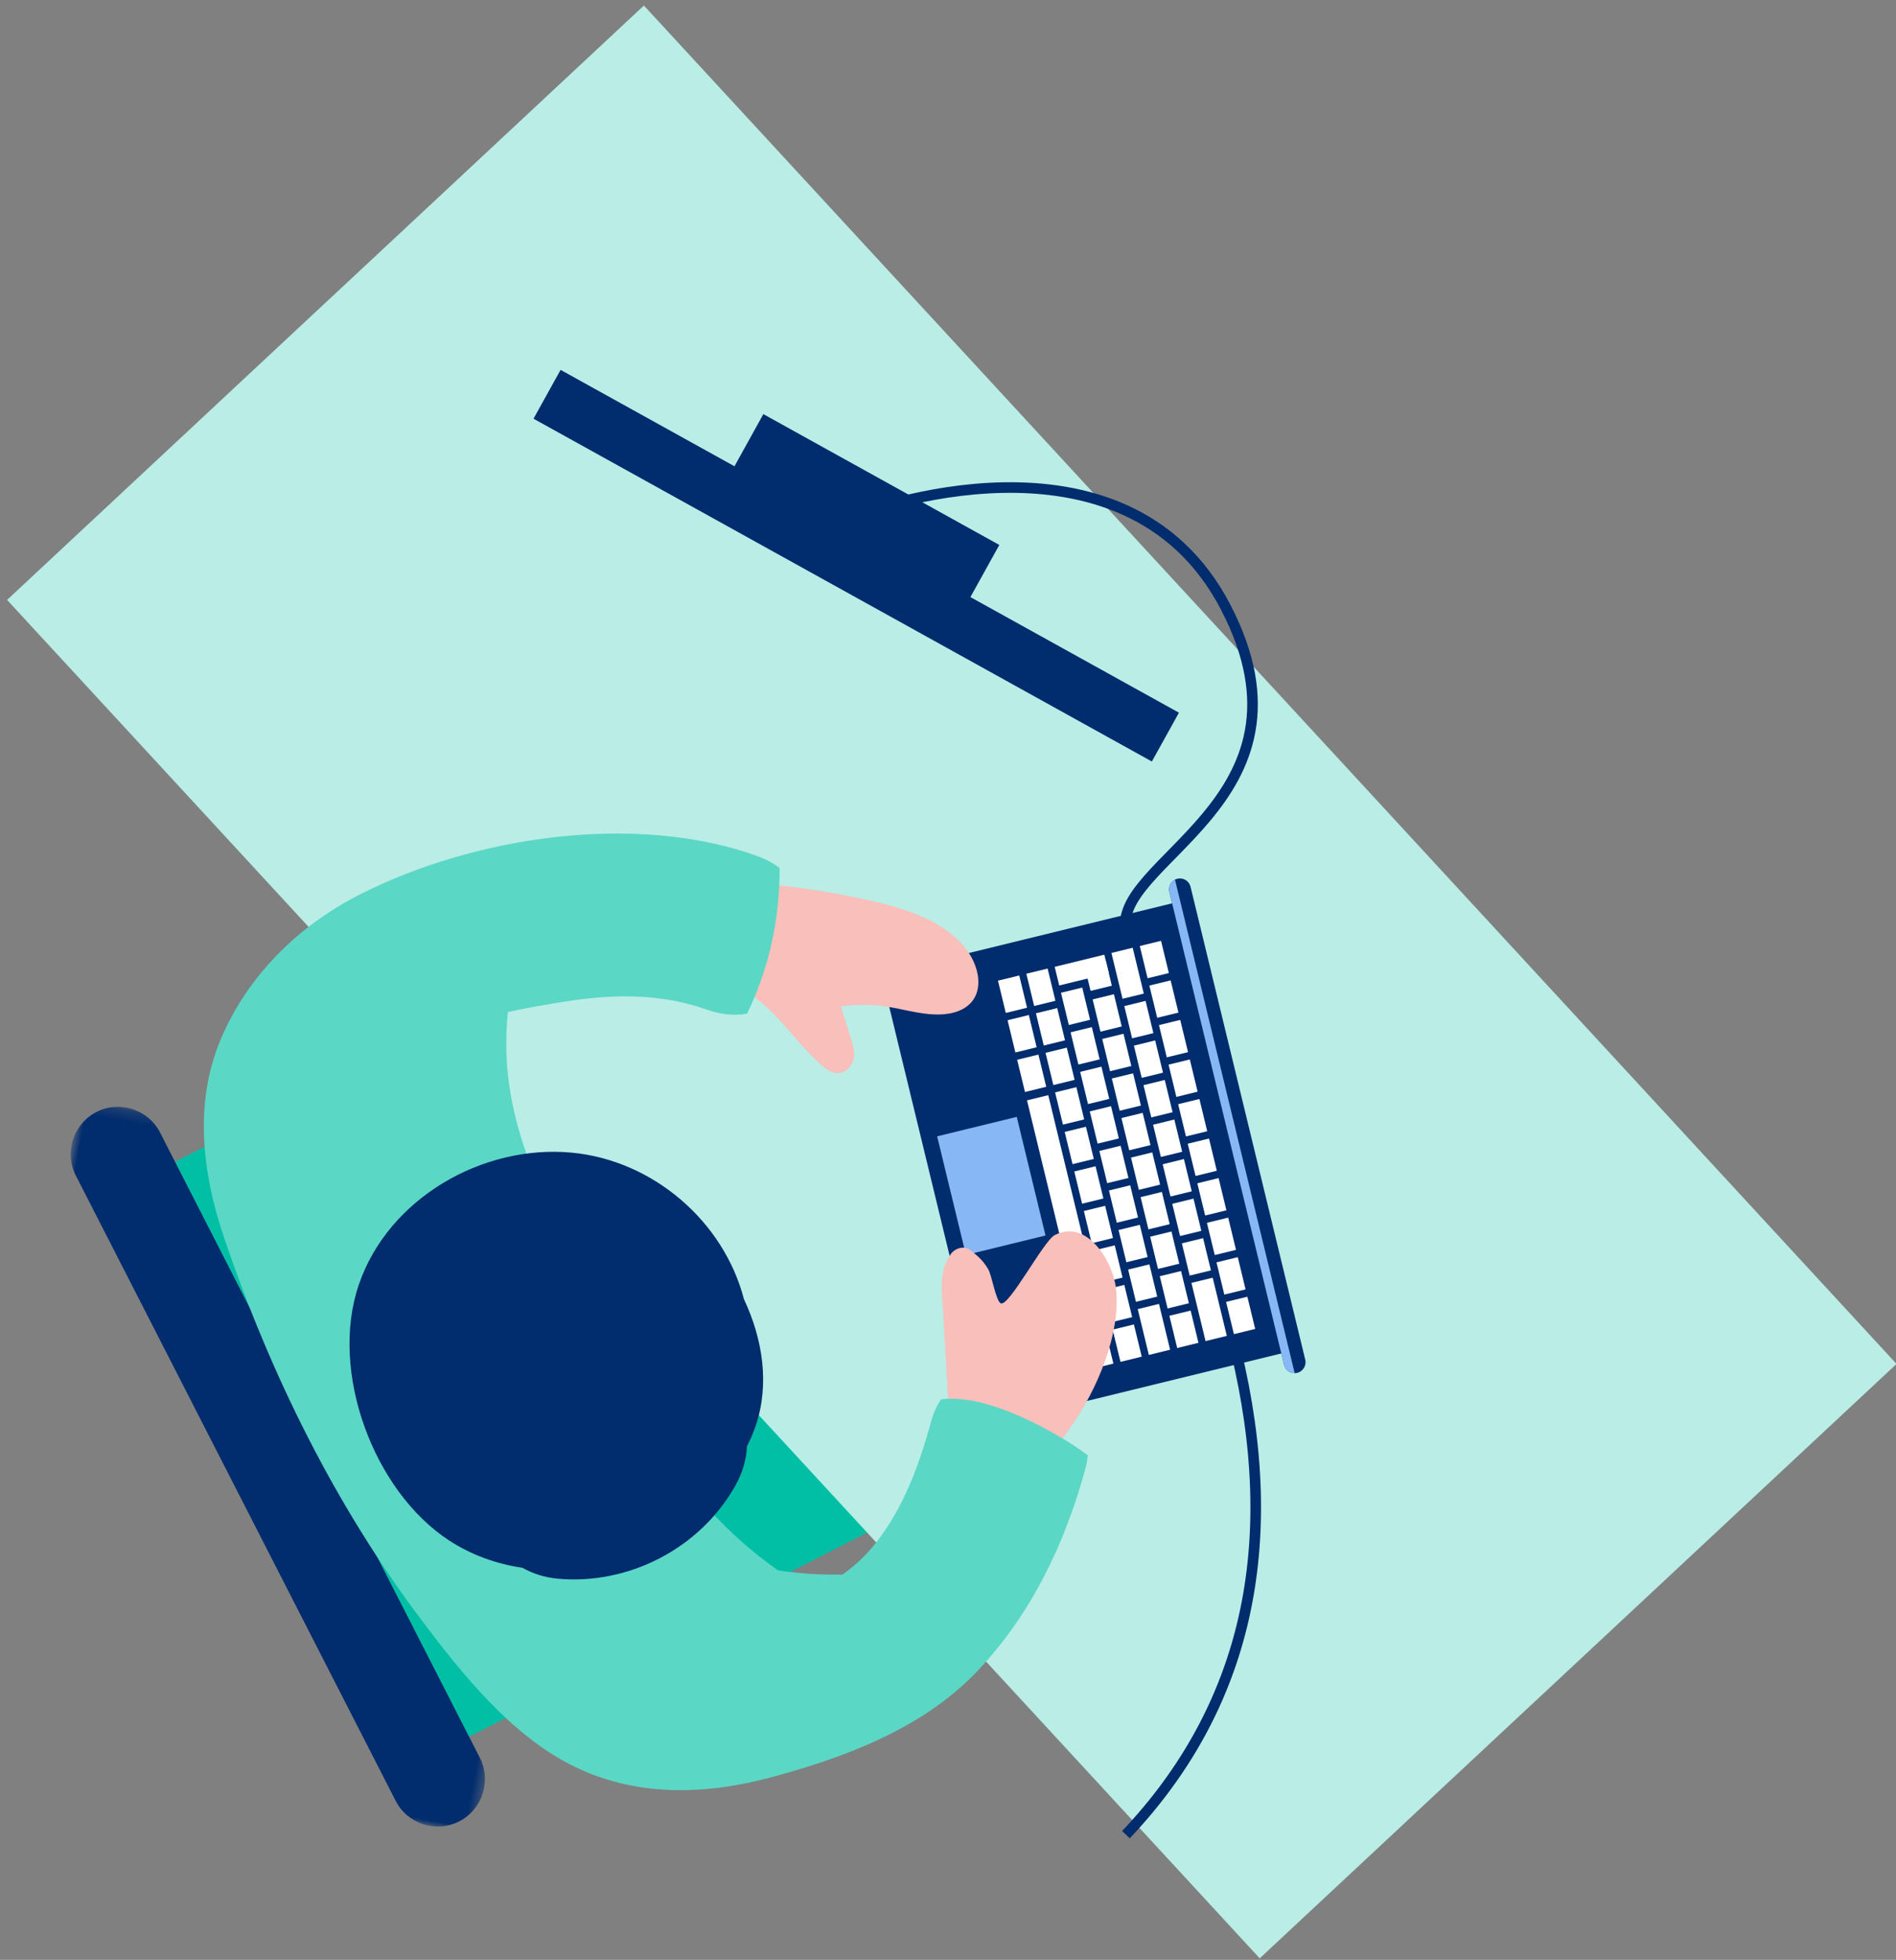<svg width="179px" height="185px" viewBox="0 0 179 185" version="1.1" xmlns="http://www.w3.org/2000/svg" xmlns:xlink="http://www.w3.org/1999/xlink">
    <rect x="0" y="0" width="179" height="185" fill="#808080" stroke="none"/>
    <defs>
        <polygon id="path-1" points="0 0.731 61.799 0.731 61.799 49.615 0 49.615"></polygon>
    </defs>
    <g id="Career" stroke="none" stroke-width="1" fill="none" fill-rule="evenodd">
        <g id="Department" transform="translate(-1072, -283)">
            <g id="TOP" transform="translate(-7, -108)">
                <g id="ilu" transform="translate(288, 0)">
                    <g id="biurka-" transform="translate(1237.165, 567.631) rotate(47) translate(-1237.165, -567.631) translate(805.665, 198.631)">
                        <g id="biurko2" transform="translate(127.661, 572.552) rotate(-127) translate(-127.661, -572.552) translate(41.155, 478.142)">
                            <polygon id="Fill-2" fill="#00BFA5" points="85.075 61.146 36.492 97.965 7.734 60.02 56.317 23.202"></polygon>
                            <polygon id="Fill-3" fill="#B9EDE6" points="1.289 138.732 66.985 188.196 172.728 49.466 107.034 0"></polygon>
                            <g id="Group-168" transform="translate(0, 14.172)">
                                <g id="komp" transform="translate(46.772, 73.651)">
                                    <path d="M51.61,26.501 L11.555,44.03 L0.308,18.45 C-0.011,17.726 0.322,16.873 1.048,16.555 L38.464,0.181 C39.19,-0.137 40.045,0.197 40.362,0.92 L51.61,26.501 Z" id="Fill-4" fill="#012C6D"></path>
                                    <path d="M52.998,26.912 L10.918,45.327 C10.399,45.555 9.788,45.317 9.559,44.799 C9.332,44.28 9.57,43.67 10.089,43.443 L52.17,25.028 C52.689,24.799 53.301,25.038 53.528,25.558 C53.755,26.074 53.518,26.685 52.998,26.912" id="Fill-6" fill="#012C6D"></path>
                                    <polygon id="Fill-8" fill="#FFFFFF" points="16.839 33.204 19.707 31.949 20.539 33.84 17.67 35.096"></polygon>
                                    <polygon id="Fill-10" fill="#FFFFFF" points="11.011 35.755 16.189 33.488 17.02 35.38 11.842 37.647"></polygon>
                                    <polygon id="Fill-12" fill="#FFFFFF" points="37.951 23.964 40.819 22.71 41.652 24.601 38.782 25.858"></polygon>
                                    <polygon id="Fill-14" fill="#FFFFFF" points="34.432 25.504 37.3 24.249 38.133 26.141 35.264 27.398"></polygon>
                                    <polygon id="Fill-16" fill="#FFFFFF" points="41.47 22.426 45.547 20.64 46.38 22.532 42.301 24.318"></polygon>
                                    <polygon id="Fill-18" fill="#FFFFFF" points="27.395 28.584 30.263 27.329 31.096 29.221 28.226 30.478"></polygon>
                                    <polygon id="Fill-20" fill="#FFFFFF" points="23.876 30.124 26.744 28.869 27.577 30.76 24.707 32.016"></polygon>
                                    <polygon id="Fill-22" fill="#FFFFFF" points="20.358 31.664 23.226 30.409 24.058 32.3 21.189 33.556"></polygon>
                                    <polygon id="Fill-24" fill="#FFFFFF" points="30.914 27.044 33.782 25.789 34.615 27.681 31.745 28.938"></polygon>
                                    <polygon id="Fill-26" fill="#FFFFFF" points="38.333 20.036 35.465 21.291 34.633 19.4 37.502 18.144"></polygon>
                                    <polygon id="Fill-28" fill="#FFFFFF" points="41.852 18.496 38.984 19.751 38.151 17.86 41.02 16.604"></polygon>
                                    <polygon id="Fill-30" fill="#FFFFFF" points="45.27 20.009 43.612 20.735 41.67 16.32 43.329 15.593"></polygon>
                                    <polygon id="Fill-32" fill="#FFFFFF" points="17.221 29.276 14.353 30.531 13.52 28.64 16.39 27.384"></polygon>
                                    <polygon id="Fill-34" fill="#FFFFFF" points="20.74 27.736 17.871 28.991 17.039 27.1 19.909 25.844"></polygon>
                                    <polygon id="Fill-36" fill="#FFFFFF" points="13.702 30.816 9.625 32.601 8.792 30.709 12.871 28.924"></polygon>
                                    <polygon id="Fill-38" fill="#FFFFFF" points="27.777 24.656 24.909 25.911 24.077 24.02 26.946 22.764"></polygon>
                                    <polygon id="Fill-40" fill="#FFFFFF" points="31.296 23.116 28.427 24.371 27.596 22.48 30.463 21.224"></polygon>
                                    <polygon id="Fill-42" fill="#FFFFFF" points="34.814 21.576 31.946 22.831 31.114 20.94 33.983 19.684"></polygon>
                                    <polygon id="Fill-44" fill="#FFFFFF" points="24.258 26.196 21.39 27.451 20.558 25.56 23.427 24.304"></polygon>
                                    <polygon id="Fill-46" fill="#FFFFFF" points="38.233 23.089 35.364 24.344 34.533 22.453 37.402 21.197"></polygon>
                                    <polygon id="Fill-48" fill="#FFFFFF" points="44.699 20.259 42.511 21.217 41.68 19.325 43.867 18.367"></polygon>
                                    <polygon id="Fill-50" fill="#FFFFFF" points="41.752 21.549 38.884 22.804 38.051 20.913 40.92 19.657"></polygon>
                                    <polygon id="Fill-52" fill="#FFFFFF" points="17.121 32.329 14.253 33.584 13.42 31.692 16.29 30.435"></polygon>
                                    <polygon id="Fill-54" fill="#FFFFFF" points="20.639 30.789 17.771 32.044 16.939 30.152 19.808 28.895"></polygon>
                                    <polygon id="Fill-56" fill="#FFFFFF" points="13.602 33.869 10.734 35.124 9.901 33.232 12.771 31.975"></polygon>
                                    <polygon id="Fill-58" fill="#FFFFFF" points="27.677 27.709 24.809 28.964 23.977 27.073 26.846 25.817"></polygon>
                                    <polygon id="Fill-60" fill="#FFFFFF" points="31.195 26.169 28.327 27.424 27.495 25.533 30.364 24.277"></polygon>
                                    <polygon id="Fill-62" fill="#FFFFFF" points="34.714 24.629 31.846 25.884 31.014 23.993 33.883 22.737"></polygon>
                                    <polygon id="Fill-64" fill="#FFFFFF" points="24.158 29.249 21.29 30.504 20.458 28.612 23.327 27.357"></polygon>
                                    <polygon id="Fill-66" fill="#FFFFFF" points="40.452 28.135 37.584 29.39 36.751 27.499 39.621 26.243"></polygon>
                                    <polygon id="Fill-68" fill="#FFFFFF" points="43.971 26.595 41.102 27.85 40.27 25.959 43.139 24.703"></polygon>
                                    <polygon id="Fill-70" fill="#FFFFFF" points="47.489 25.055 44.621 26.31 43.789 24.419 46.658 23.163"></polygon>
                                    <polygon id="Fill-72" fill="#FFFFFF" points="19.34 37.375 16.472 38.63 15.639 36.738 18.508 35.481"></polygon>
                                    <polygon id="Fill-74" fill="#FFFFFF" points="22.858 35.835 19.991 37.09 19.158 35.199 22.027 33.943"></polygon>
                                    <polygon id="Fill-76" fill="#FFFFFF" points="15.821 38.915 12.953 40.17 12.12 38.278 14.989 37.021"></polygon>
                                    <polygon id="Fill-78" fill="#FFFFFF" points="29.896 32.755 27.028 34.01 26.195 32.119 29.064 30.863"></polygon>
                                    <polygon id="Fill-80" fill="#FFFFFF" points="33.415 31.215 30.545 32.47 29.714 30.579 32.583 29.323"></polygon>
                                    <polygon id="Fill-82" fill="#FFFFFF" points="36.933 29.675 34.065 30.93 33.232 29.039 36.102 27.783"></polygon>
                                    <polygon id="Fill-84" fill="#FFFFFF" points="26.377 34.295 23.509 35.55 22.676 33.659 25.545 32.403"></polygon>
                                    <polygon id="Fill-86" fill="#FFFFFF" points="36.014 18.043 33.146 19.298 32.313 17.407 35.183 16.151"></polygon>
                                    <polygon id="Fill-88" fill="#FFFFFF" points="39.533 16.503 36.665 17.758 35.832 15.867 38.702 14.611"></polygon>
                                    <polygon id="Fill-90" fill="#FFFFFF" points="43.052 14.963 40.183 16.218 39.351 14.327 42.221 13.071"></polygon>
                                    <polygon id="Fill-92" fill="#FFFFFF" points="38.424 13.979 35.556 15.234 34.723 13.343 37.592 12.087"></polygon>
                                    <polygon id="Fill-94" fill="#FFFFFF" points="41.942 12.44 39.074 13.695 38.241 11.803 41.111 10.547"></polygon>
                                    <polygon id="Fill-96" fill="#FFFFFF" points="34.905 15.519 32.037 16.774 31.204 14.883 34.073 13.627"></polygon>
                                    <polygon id="Fill-98" fill="#FFFFFF" points="13.792 24.759 10.924 26.014 10.092 24.123 12.961 22.867"></polygon>
                                    <polygon id="Fill-100" fill="#FFFFFF" points="17.311 23.219 14.443 24.474 13.611 22.583 16.48 21.327"></polygon>
                                    <polygon id="Fill-102" fill="#FFFFFF" points="10.274 26.299 7.406 27.554 6.574 25.663 9.443 24.407"></polygon>
                                    <polygon id="Fill-104" fill="#FFFFFF" points="14.902 27.282 12.034 28.538 11.201 26.646 14.07 25.389"></polygon>
                                    <polygon id="Fill-106" fill="#FFFFFF" points="18.421 25.742 15.553 26.998 14.72 25.106 17.589 23.849"></polygon>
                                    <polygon id="Fill-108" fill="#FFFFFF" points="11.383 28.821 8.516 30.076 7.683 28.186 10.552 26.929"></polygon>
                                    <polygon id="Fill-110" fill="#FFFFFF" points="25.458 22.663 22.59 23.918 21.757 22.026 24.627 20.77"></polygon>
                                    <polygon id="Fill-112" fill="#FFFFFF" points="28.977 21.122 26.109 22.378 25.276 20.487 28.145 19.23"></polygon>
                                    <polygon id="Fill-114" fill="#FFFFFF" points="32.496 19.583 29.626 20.838 28.795 18.947 31.664 17.691"></polygon>
                                    <polygon id="Fill-116" fill="#FFFFFF" points="21.94 24.203 19.072 25.458 18.239 23.566 21.108 22.309"></polygon>
                                    <polygon id="Fill-118" fill="#FFFFFF" points="31.293 17.1 17.962 22.935 17.129 21.042 30.461 15.208"></polygon>
                                    <polygon id="Fill-120" fill="#87B8F5" points="28.757 14.526 18.201 19.145 15.087 12.064 25.643 7.444"></polygon>
                                    <path d="M9.49,44.567 L53.405,25.349 C53.123,24.98 52.613,24.833 52.169,25.028 L10.09,43.443 C9.646,43.638 9.408,44.11 9.49,44.567" id="Fill-122" fill="#87B8F5"></path>
                                </g>
                                <path d="M61.677,84.284 C59.737,83.415 57.952,84.114 55.962,84.583 C53.076,85.264 50.191,85.944 47.304,86.623 C46.518,86.81 46.179,87.507 46.219,88.143 C46.187,88.266 46.165,88.394 46.168,88.536 C46.21,90.811 45.254,91.496 44.516,93.323 C44.237,94.011 43.953,94.536 44.118,95.316 C44.449,96.886 46.316,97.678 47.613,98.293 C51.412,100.098 57.099,101.442 61.237,100.205 C63.675,99.477 67.261,96.343 65.145,93.627 C64.416,92.694 57.621,90.534 57.939,89.73 C58.136,89.23 60.395,88.457 60.902,88.019 C61.621,87.401 61.964,86.838 62.394,86.014 C62.731,85.368 62.285,84.556 61.677,84.284" id="Fill-124" fill="#F9BFBA"></path>
                                <g id="Group-131" transform="translate(0, 0.037)">
                                    <mask id="mask-2" fill="white">
                                        <use xlink:href="#path-1"></use>
                                    </mask>
                                    <g id="Clip-130"></g>
                                    <path d="M60.034,8.741 L7.166,48.714 C5.206,50.196 2.388,49.808 0.903,47.854 C-0.583,45.899 -0.194,43.088 1.766,41.606 L54.634,1.631 C56.593,0.151 59.412,0.537 60.896,2.494 C62.382,4.448 61.993,7.259 60.034,8.741" id="Fill-129" fill="#012C6D" mask="url(#mask-2)"></path>
                                </g>
                                <path d="M76.644,70.536 C76.624,71.272 77.187,71.834 77.875,72.006 C78.809,72.242 79.718,71.662 80.509,71.255 C81.311,70.84 82.112,70.427 82.914,70.014 C83.361,71.405 83.617,72.845 83.648,74.313 C83.681,75.884 83.478,77.455 83.727,79.017 C83.903,80.125 84.344,81.324 85.306,81.99 C86.311,82.685 87.583,82.516 88.625,81.994 C90.618,80.993 91.797,78.846 92.401,76.789 C93.121,74.336 93.224,71.701 93.298,69.161 C93.387,66.082 93.258,63.001 92.929,59.939 C92.895,59.62 92.705,59.437 92.389,59.4 C89.586,59.078 86.773,59.129 83.981,59.518 C83.712,59.239 83.17,59.239 83.077,59.717 C82.403,63.136 79.598,65.515 77.725,68.295 C77.296,68.932 76.665,69.737 76.644,70.536" id="Fill-132" fill="#F9BFBA"></path>
                                <path d="M76.932,39.147 C77.654,40.877 78.273,42.637 78.855,44.324 C80.352,48.658 81.184,53.06 80.416,57.617 C80.173,59.057 80.307,60.324 80.705,61.411 C84.661,62.524 88.652,62.85 93.066,62.313 C93.643,62.243 94.209,62.145 94.778,62.048 C95.128,61.359 95.391,60.577 95.54,59.695 C97.57,47.642 92.696,33.157 85.467,23.499 C81.537,18.249 75.991,14.293 69.547,12.863 C63.263,11.468 56.915,13.389 51.417,16.396 C39.415,22.968 28.201,31.187 18.868,41.211 C14.619,45.774 9.917,51.163 8.022,57.212 C6.022,63.595 7.291,70.12 10.065,76.072 C13.167,82.725 17.136,89.488 23.404,93.625 C29.53,97.67 36.649,99.651 43.914,100.321 C44.358,100.36 44.798,100.359 45.234,100.33 C45.565,99.669 45.877,98.998 46.153,98.306 C47.453,95.047 49.194,89.415 48.022,85.764 C47.389,85.487 46.712,85.298 45.997,85.23 C41.74,84.839 37.486,84.115 33.668,82.09 C32.328,81.38 31.166,80.5 30.135,79.495 C29.731,77.488 29.51,75.452 29.462,73.416 C33.391,64.95 40.276,58.599 47.999,53.21 C53.118,49.64 58.502,46.344 63.933,43.266 C68.116,40.895 72.231,39.481 76.932,39.147" id="Fill-134" fill="#5BD7C5"></path>
                                <path d="M49.121,29.752 C40.568,28.43 30.172,34.514 26.831,42.377 C25.863,44.654 25.439,47.132 25.509,49.603 C25.137,50.671 24.978,51.827 25.069,52.991 C25.599,59.718 30.183,65.764 36.565,68.033 C37.969,68.534 39.284,68.654 40.475,68.492 C41.156,68.7 41.85,68.865 42.55,68.971 C46.689,69.598 50.757,68.166 54.105,65.804 C61.048,62.623 65.529,55.043 64.909,47.389 C64.227,38.962 57.656,31.071 49.121,29.752" id="Fill-136" fill="#012C6D"></path>
                            </g>
                            <polygon id="Rectangle-10" fill="#012C6D" transform="translate(124.136, 78.389) rotate(109) translate(-124.136, -78.389) " points="90.763 75.754 157.509 75.754 157.509 81.023 90.763 81.023"></polygon>
                            <rect id="Rectangle-2" fill="#012C6D" transform="translate(129.65, 78.311) rotate(109) translate(-129.65, -78.311) " x="116.915" y="75.237" width="25.469" height="6.148"></rect>
                            <path d="M56.809,131.733 C38.073,135.246 22.997,131.001 11.58,118.999" id="Path-53" stroke="#012C6D" transform="translate(34.195, 125.962) rotate(-13) translate(-34.195, -125.962) "></path>
                            <path d="M135.611,83.657 C135.611,83.657 141.319,110.004 121.559,116.591 C101.799,123.178 99.603,101.661 92.577,102.539" id="Path-54" stroke="#012C6D" transform="translate(114.477, 100.752) rotate(-19) translate(-114.477, -100.752) "></path>
                        </g>
                    </g>
                </g>
            </g>
        </g>
    </g>
</svg>